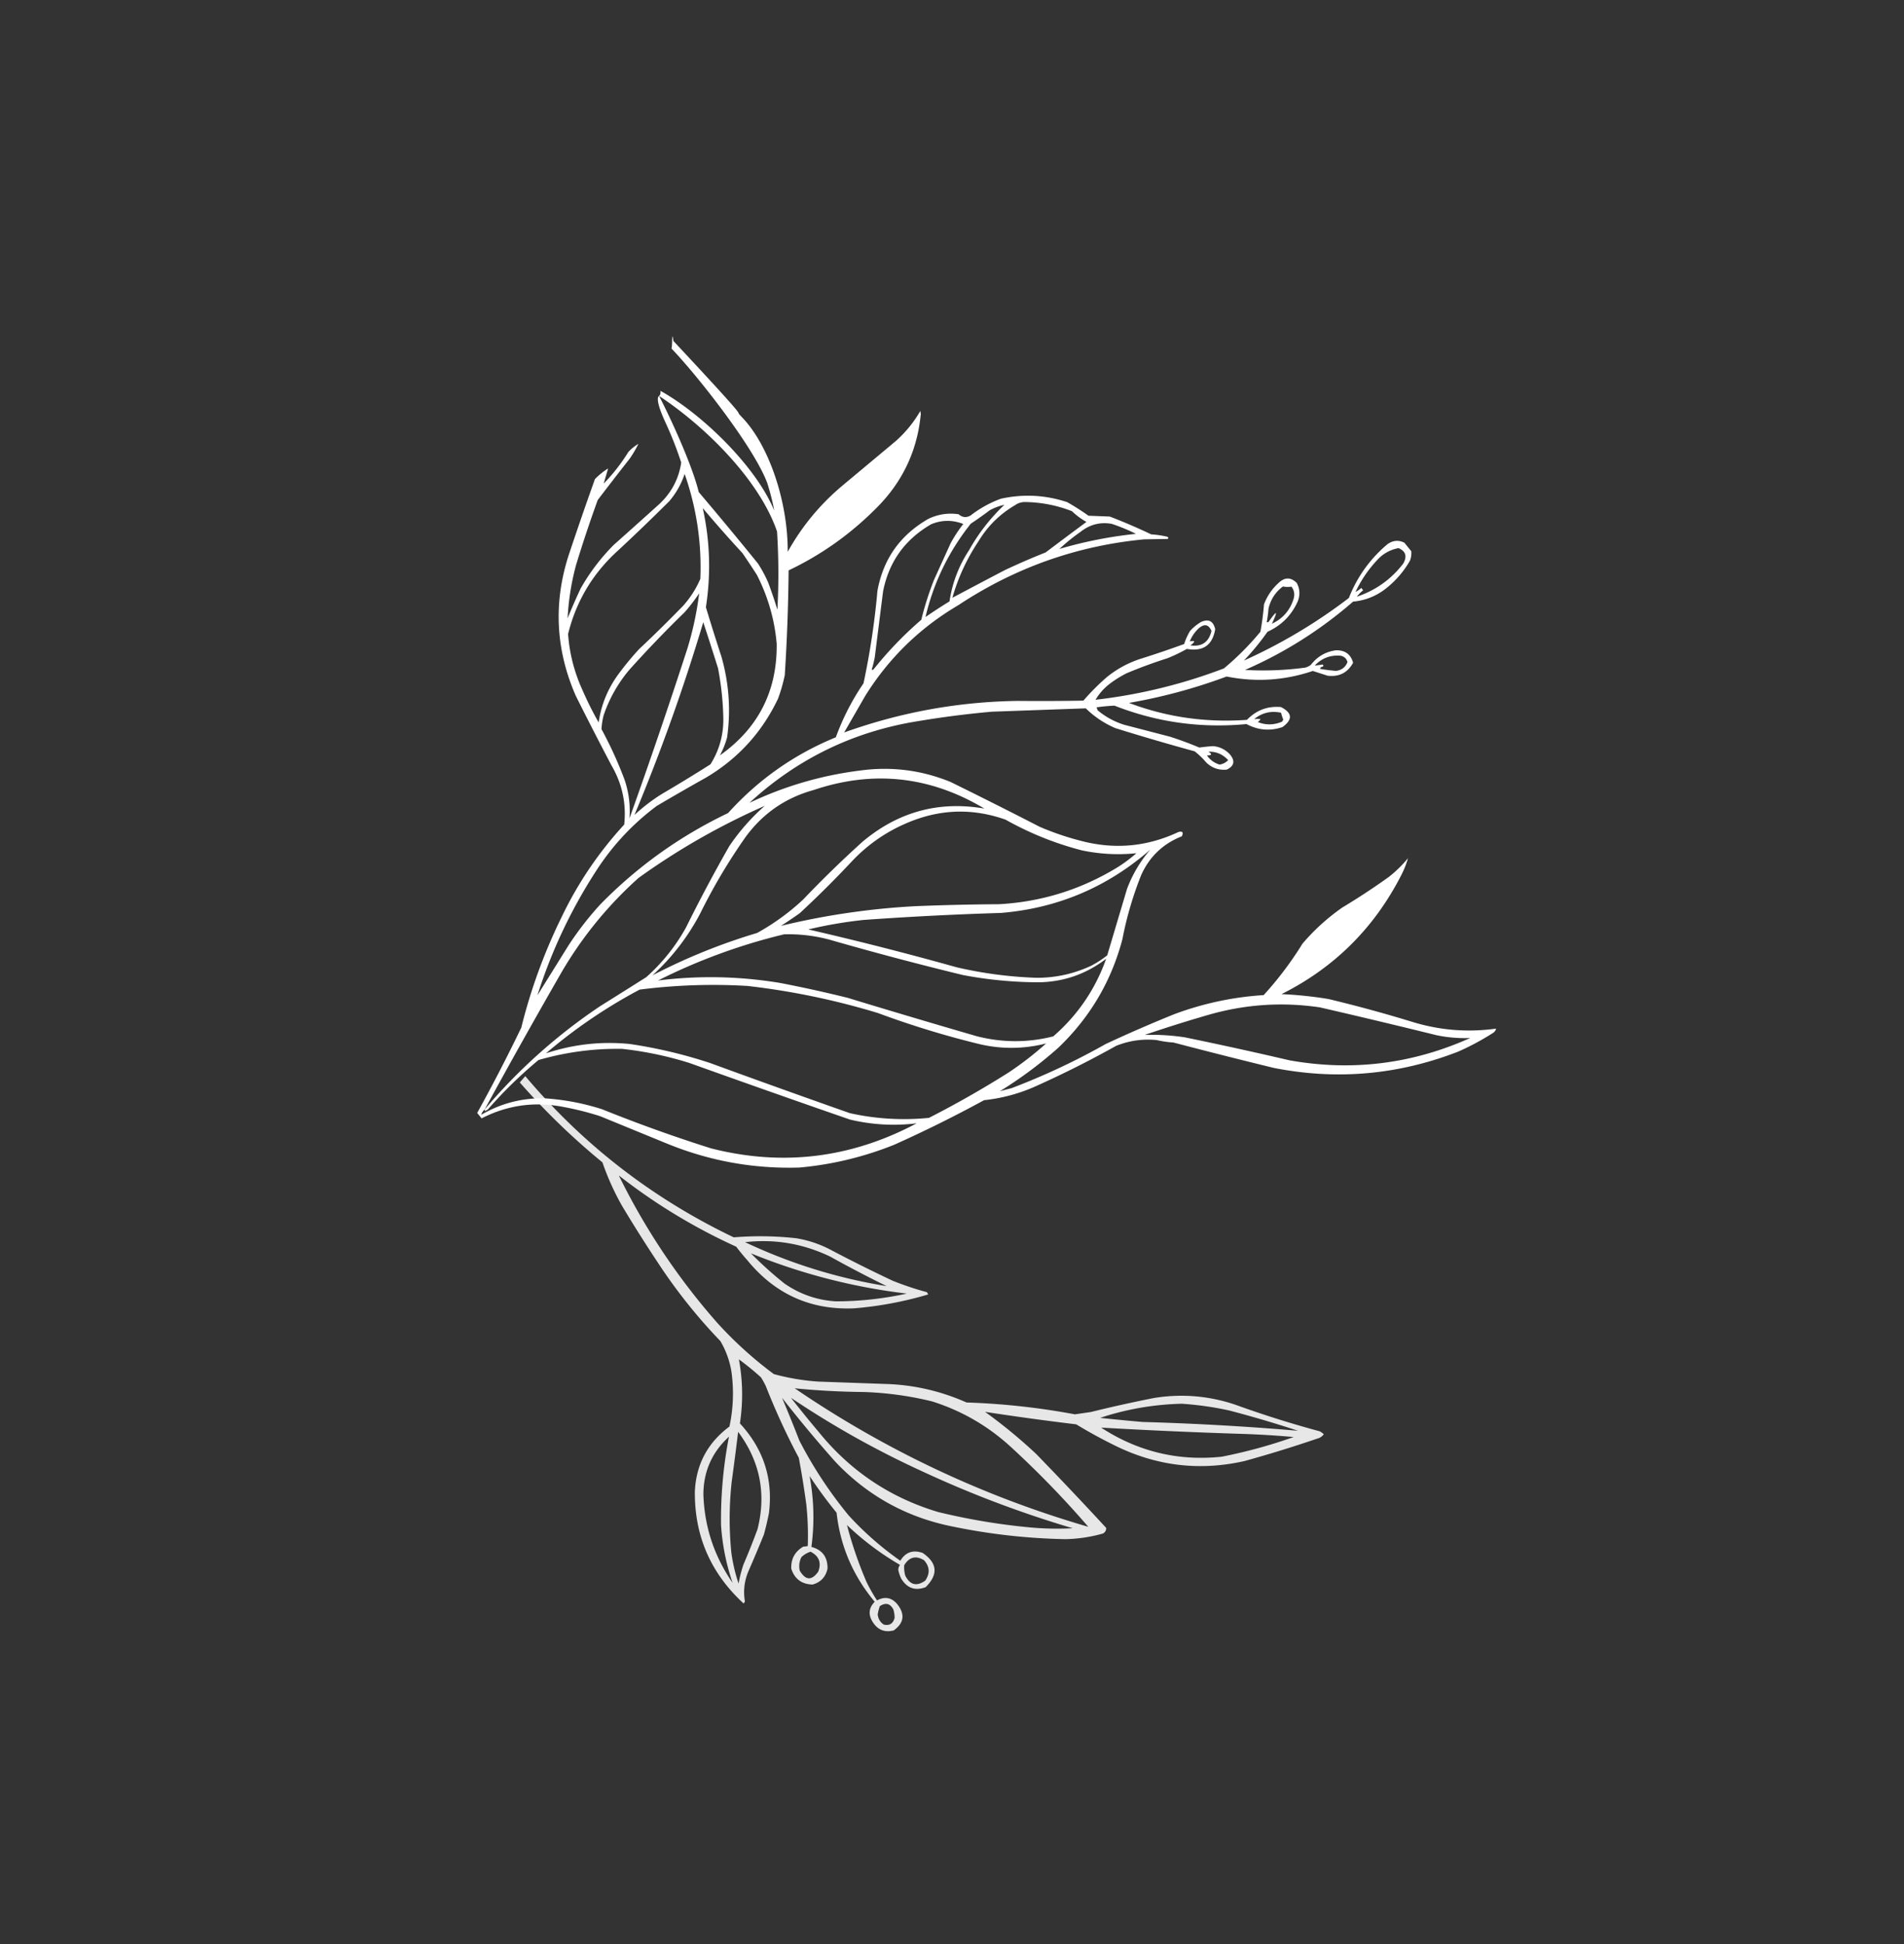 <svg width="842" height="860" fill="none" xmlns="http://www.w3.org/2000/svg"><rect width="100%" height="100%" fill="#333333" stroke="none"/><path fill-rule="evenodd" clip-rule="evenodd" d="M211.026 492.266l1.949 2.403c10.957-5.628 22.507-7.407 34.651-5.335a132.135 132.135 0 0117.769 4.37l29.831 12.229c18.676 7.608 38.107 11.105 58.293 10.489 14.409-1.298 28.377-4.657 41.903-10.077a568.641 568.641 0 0039.768-19.726 74.482 74.482 0 0023.289-6.366 447.056 447.056 0 0035.157-17.694c5.76-2.287 11.714-3.131 17.861-2.533 2.433.569 4.909.932 7.428 1.09a2619.549 2619.549 0 0044.389 11.236c27.826 5.491 54.996 3.092 81.509-7.196a113.814 113.814 0 0015.648-8.42c.607-.464.983-1.054 1.127-1.768-12.456 1.735-24.713.771-36.776-2.899a620.416 620.416 0 00-37.272-10.179 175.515 175.515 0 00-20.826-2.176c23.334-11.693 40.982-29.227 52.944-52.601a41.387 41.387 0 002.987-7.543 52.572 52.572 0 01-8.573 8.374 301.897 301.897 0 01-20.413 13.421 92.724 92.724 0 00-17.704 16.062 151.434 151.434 0 01-17.142 22.719c-13.542.851-26.719 3.664-39.532 8.439a636.279 636.279 0 00-30.285 13.176 305.016 305.016 0 01-41.633 19.532l-5.169 1.345a183.375 183.375 0 0025.897-19.29c13.948-13.376 23.369-29.36 28.263-47.953a156.044 156.044 0 018.304-28.355c3.686-8.162 9.677-13.873 17.973-17.134.799-1.759.289-2.389-1.531-1.888-13.703 6.439-27.879 7.787-42.529 4.041a123.492 123.492 0 01-18.817-6.365 2458.44 2458.44 0 00-39.407-19.828c-12.77-5.21-26-6.906-39.689-5.089-17.157 2.11-33.577 6.888-49.261 14.336 21.298-19.59 46.229-31.65 74.795-36.178a424.737 424.737 0 0132.485-4.148l41.476-1.48a42.491 42.491 0 0013.069 8.749 1052.133 1052.133 0 0035.064 10.262 33.389 33.389 0 015.14 4.937c2.564 2.463 5.597 3.513 9.098 3.15 3.256-1.594 3.747-3.795 1.475-6.602-2.049-2.268-4.588-3.528-7.618-3.781a91.994 91.994 0 00-6.035.626 152.737 152.737 0 00-13.009-4.815l-20.19-5.252a33.944 33.944 0 01-11.743-6.411l-.491-1.309a79.661 79.661 0 017.933-.742c18.783 7.358 38.243 10.072 58.381 8.142 5.112 2.734 10.407 3.182 15.885 1.345 4.627-3.329 4.412-6.284-.645-8.866-5.862-.523-10.877 1.362-15.045 5.656-18.166 1.305-35.555-1.192-52.165-7.493a241.337 241.337 0 0043.169-11.672c12.897 2.584 25.604 1.765 38.122-2.459l6.537 2.097c5.108.607 8.869-1.304 11.282-5.735-1.04-3.762-3.571-5.598-7.594-5.506-4.534.623-8.213 2.752-11.037 6.388a6.362 6.362 0 01-2.649 1.294 139.123 139.123 0 01-26.5 1.003c17.428-7.603 33.354-17.67 47.776-30.203 5.728-.543 10.822-2.681 15.282-6.416a42.708 42.708 0 009.863-11.696c.51-1.378.707-2.77.594-4.18l-3.062-3.776c-2.538-1.27-5.023-1.057-7.451.635-7.696 6.474-13.395 14.414-17.101 23.823a234.356 234.356 0 01-46.411 27.674 111.928 111.928 0 0010.443-12.735c6.143-2.797 10.589-7.255 13.338-13.375 1.134-2.815 1.001-5.552-.399-8.212-2.62-2.597-5.289-2.614-8.008-.051a24.193 24.193 0 00-6.495 9.534 119.316 119.316 0 01-1.577 12.09 122.202 122.202 0 01-16.15 16.224 234.292 234.292 0 01-56.753 13.867c1.56-2.664 3.581-4.966 6.064-6.908a47.73 47.73 0 017.734-4.848 218.575 218.575 0 0117.973-6.606 70.888 70.888 0 008.601-4.129c7.178 1.26 11.358-1.655 12.54-8.746-.852-3.602-2.941-4.658-6.268-3.168a21.739 21.739 0 00-4.806 3.897 26.188 26.188 0 00-2.654 5.85 466.887 466.887 0 01-18.733 6.37 45.987 45.987 0 00-15.477 8.281 101.74 101.74 0 00-10.355 10.388c-9.637.173-19.277.214-28.922.121-26.303.347-51.928 5.002-76.874 13.964l9.214-16.005c10.439-16.815 24.202-30.25 41.29-40.307 25.059-16.588 52.469-26.294 82.227-29.117 3.471-.056 6.933-.113 10.388-.172.334-.47.263-.792-.214-.965a41.234 41.234 0 00-7.116-1.057 251.946 251.946 0 00-18.344-7.887l-9.39-.353a106.46 106.46 0 00-9.427-6.012c-9.634-3.205-19.428-3.705-29.381-1.499a49.843 49.843 0 00-13.343 7.405c-1.891 1.059-3.653.875-5.284-.552-4.661-.692-9.131-.007-13.413 2.055-12.474 7.173-19.974 17.806-22.5 31.9a339.257 339.257 0 01-6.152 40.836 106.985 106.985 0 00-12.234 23.86c-18.416 7.55-34.3 18.722-47.65 33.515-21.248 10.148-40.096 23.628-56.544 40.441a140.83 140.83 0 00-14.168 18.316c-4.562 7.325-9.093 14.603-13.594 21.833 6.352-20.061 15.34-38.918 26.964-56.572 7.045-10.538 15.637-19.591 25.776-27.159 7.195-4.25 14.438-8.416 21.731-12.499 14.23-8.433 24.875-20.099 31.937-34.999a72.966 72.966 0 002.969-10.373 851.915 851.915 0 001.697-46.329c14.306-6.812 27.086-15.846 38.34-27.103 11.911-11.669 18.618-25.737 20.12-42.204a4.203 4.203 0 01-.181-1.276c-2.85 4.979-6.456 9.421-10.818 13.324l-23.41 19.551c-10.028 8.368-18.178 18.201-24.45 29.497.125-21.924-8.15-46.848-20.004-59.298-5.583-5.864 8.339 7.606-30.536-33.956-.792-5.603-.354 2.179-.869 3.323 11.619 12.125 36.45 43.661 42.339 59.446a101.211 101.211 0 013.118 12.266c-8.047-19.589-31.984-42.795-50.352-52.995 0 0 .323 1.526-.593 2.269 20.282 13.368 44.312 36.983 52.179 59.968.719 11.506.772 23.033.158 34.581-1.229-4-2.589-8.018-4.083-12.053a61.342 61.342 0 00-4.472-8.323 1796.377 1796.377 0 00-26.231-31.649c-2.781-11.569-12.064-31.967-17.551-42.524-.974.636-.934 3.572 2.854 11.765a161.833 161.833 0 016.949 17.695c-1.088 7.257-4.35 13.41-9.784 18.459a4906.712 4906.712 0 01-20.107 18.01 90.858 90.858 0 00-14.576 19.217 258.238 258.238 0 00-5.781 13.222 112.634 112.634 0 013.711-23.494 578.479 578.479 0 019.613-28.847 1536.269 1536.269 0 0114.168-18.316 50.944 50.944 0 003.823-6.514 18.782 18.782 0 00-4.463 3.619 81.24 81.24 0 01-10.884 13.946l1.958-6.709a32.077 32.077 0 00-5.836 4.732 1615.118 1615.118 0 00-11.719 33.969c-6.696 21.027-5.606 41.67 3.271 61.931a1702.143 1702.143 0 0015.663 30.545c4.818 8.21 6.728 16.998 5.729 26.366a165.627 165.627 0 00-27.483 40.492c-7.818 15.871-13.83 32.316-18.037 49.335a755.137 755.137 0 01-19.495 37.713zm194.342 4.592c-9.91 1.218-19.75.661-29.52-1.67a7081.98 7081.98 0 01-70.917-25.006 155.27 155.27 0 00-29.826-6.258c-12.513-.207-24.835 1.439-36.966 4.936a195.53 195.53 0 00-22.394 21.856l-1.341.803a1.001 1.001 0 00-.074-.793 4.764 4.764 0 00-1.504 2.356c8.758-5.107 18.176-7.527 28.254-7.26 8.658.586 17.078 2.2 25.261 4.838a655.376 655.376 0 0048.157 17.286c31.575 8.035 61.865 4.338 90.87-11.088zm-191.038-6.132a245.92 245.92 0 0151.125-45.721 4706.2 4706.2 0 0020.348-12.8 83.95 83.95 0 0017.527-21.894 700.375 700.375 0 0119.16-36.019 92.819 92.819 0 0115.691-17.843 306.368 306.368 0 00-55.807 31.877c-13.415 12.019-24.702 25.818-33.862 41.397a3173.82 3173.82 0 00-34.182 61.003zm27.102-24.821c12.05-4.014 24.397-5.395 37.041-4.143a211.54 211.54 0 0135.57 8.429 5391.05 5391.05 0 0061.787 22.167 109.695 109.695 0 0034.976 2.083 440.05 440.05 0 0035.416-20.182 147.663 147.663 0 0016.414-12.739c-9.602 2.455-19.253 2.599-28.954.431a401.748 401.748 0 01-45.373-13.853 323.737 323.737 0 00-57.82-12.01 256.642 256.642 0 00-47.618 1.623 229.852 229.852 0 00-41.439 28.194zM435.31 357.64c-24.015-14.344-49.182-17.078-75.501-8.202-12.353 3.403-22.34 10.268-29.961 20.595a254.776 254.776 0 00-20.208 34.025 100.043 100.043 0 01-21.081 27.335 262.646 262.646 0 0146.263-18.734 102.061 102.061 0 0020.404-14.837 488.835 488.835 0 0126.235-25.54c15.783-13.236 33.732-18.117 53.849-14.642zm-144.32 76.049c17.985-2.266 36.015-1.902 54.09 1.095a581.193 581.193 0 0129.794 6.569 4411.014 4411.014 0 0056.989 16.952c11.337 2.917 22.646 2.947 33.928.088 10.8-9.396 18.594-20.837 23.382-34.322-8.777 6.733-18.671 10.204-29.683 10.411a182.619 182.619 0 01-33.602-3.197 1455.898 1455.898 0 01-58.707-15.56 69.155 69.155 0 00-20.482-2.454 257.836 257.836 0 00-55.709 20.418zm-12.62-71.705a2657.925 2657.925 0 0025.6-75.097 142.628 142.628 0 005.224-24.436 85.052 85.052 0 01-6.366 8.291 515.575 515.575 0 00-24.681 25.702c-4.962 5.959-8.692 12.587-11.19 19.884a31.76 31.76 0 00-.96 6.184 177.285 177.285 0 0110.225 22.436c1.871 5.571 2.587 11.25 2.148 17.036zm32.633-86.775a853.717 853.717 0 01-30.434 85.276 78.792 78.792 0 0112.295-9.399 715.044 715.044 0 0021.313-13.014c3.834-6.089 5.734-12.751 5.701-19.986a128.871 128.871 0 00-2.357-22.556 1659.414 1659.414 0 00-6.518-20.321zm-8.231-65.59c-1.463 4.42-3.715 8.427-6.754 12.02a927.878 927.878 0 01-22.362 21.545c-11.343 10.158-18.82 22.574-22.431 37.25.61 8.518 2.689 16.695 6.236 24.532a153.862 153.862 0 007.274 14.586c1.168-8.08 4.237-15.405 9.209-21.976a132.134 132.134 0 018.629-10.411 601.585 601.585 0 0019.615-19.318 43.979 43.979 0 007.516-11.784c.648-15.857-1.663-31.338-6.932-46.444zm42.591 199.899a325.696 325.696 0 0159.513-8.708c12.276-.499 24.561-.787 36.855-.863 18.754-1.026 36.183-6.432 52.285-16.22a63.947 63.947 0 008.518-6.337 77.789 77.789 0 01-24.064-1.257c-11.792-3.031-23.05-7.559-33.775-13.584-14.631-5.187-29.135-4.713-43.512 1.424-9.311 3.938-17.442 9.582-24.394 16.934a455.432 455.432 0 01-23.145 23.034 209.558 209.558 0 01-8.281 5.577zm12.09 1.577a1461.858 1461.858 0 0165.651 16.757 182.264 182.264 0 0035.338 4.635c8.408.029 16.449-1.749 24.124-5.336a45.188 45.188 0 007.08-4.602l8.712-29.256a57.018 57.018 0 0110.309-17.462c-19.009 16.593-41.037 25.919-66.083 27.975-20.24.609-40.459 1.639-60.654 3.091a194.682 194.682 0 00-24.477 4.198zm-39.092-76.985c17.001-12.037 25.372-28.497 25.113-49.381-.941-10.712-3.86-20.863-8.76-30.452a365.766 365.766 0 00-6.379-9.622 584.736 584.736 0 01-17.56-19.903c3.205 14.486 3.669 29.094 1.392 43.823a933.033 933.033 0 006.839 21.768c3.372 11.78 4.221 23.705 2.547 35.774a37.644 37.644 0 01-3.192 7.993zm187.875 123.638a99.036 99.036 0 0117.644 1.057 1780.98 1780.98 0 0146.384 10.188c27.631 4.924 54.264 1.63 79.903-9.877a60.326 60.326 0 01-14.952-1.248 3487.8 3487.8 0 00-51.506-12.294c-16.678-2.473-33.134-1.364-49.368 3.326a622.932 622.932 0 00-28.105 8.848zm-120.753-161.56c.247.14.511.115.793-.074a163.129 163.129 0 0121.151-21.986 135.63 135.63 0 015.613-17.639l7.349-16.2a62.245 62.245 0 015.604-8.528c-4.74-1.858-9.457-1.827-14.15.093-11.672 6.727-18.785 16.668-21.34 29.822l-3.675 29.154a46.43 46.43 0 01-1.345 5.358zm23.8-23.28a225.72 225.72 0 0110.619-6.904c1.198-8.15 4.082-15.705 8.652-22.663a84.094 84.094 0 0115.607-20.051 22.798 22.798 0 00-6.542 2.459 167.46 167.46 0 01-8.313 5.887c-9.781 12.314-16.455 26.071-20.023 41.272zm11.886-8.5a3904.164 3904.164 0 0123.113-12.196 301.956 301.956 0 0118.102-7.85 3182.948 3182.948 0 0118.066-13.51 31.434 31.434 0 01-6.416-4.755 59.047 59.047 0 00-20.632-4.041c-1.665-.036-3.181.434-4.546 1.41-6.714 3.931-12.086 9.235-16.117 15.913-5.191 7.775-9.047 16.119-11.57 25.029zm113.237 68.078c1.724 1.078 1.509 1.632-.645 1.66 1.371 1.97 3.221 3.315 5.549 4.037 1.477-.216 2.75-.869 3.818-1.958-2.357-2.589-5.265-3.835-8.722-3.739zm-32.04-96.359a84.944 84.944 0 00-10.694-4.417c-5.13-.912-9.758.28-13.885 3.577a80.656 80.656 0 00-9.27 7.516 188.063 188.063 0 0133.849-6.676zm24.069 49.334c5.039.704 8.143-1.433 9.311-6.411-1.28-2.916-3.181-3.272-5.701-1.067a15.743 15.743 0 00-3.897 5.72c2.46-.518 2.556.068.287 1.758zm29.766 33.904c3.558 1.417 7.124 1.37 10.699-.139.293-.299.486-.645.58-1.039a16.76 16.76 0 01-.952-2.928c-4.462-.97-8.436-.023-11.923 2.84.939-.14 1.883-.146 2.83-.019a3.72 3.72 0 01-1.234 1.285zm3.99-44.203c.247.139.511.114.793-.074 3.795-5.426 4.292-5.165 1.489.784 4.879-2.264 8.098-6.013 9.66-11.246.48-1.945.135-3.657-1.035-5.136-1.25.184-2.505.158-3.763-.079-3.279 2.455-5.397 5.69-6.355 9.706a58.674 58.674 0 01-.789 6.045zm21.248 19.188a26.377 26.377 0 003.345-.436c.477.173.548.495.214.965-.712.035-1.112.36-1.202.974 2.305.398 4.631.694 6.978.886 2.487-.288 4.193-1.576 5.117-3.864-.348-1.452-1.297-2.39-2.849-2.812-4.533-.461-8.4.968-11.603 4.287zm18.576-30.425c8.351-2.803 15.198-7.691 20.543-14.665 1.794-3.219 1.088-5.493-2.116-6.82-3.845.732-7.076 2.593-9.696 5.586a54.039 54.039 0 00-9.297 13.797 11.008 11.008 0 002.542-1.776l.835 1.03a18.509 18.509 0 00-2.811 2.848z" fill="#FEFFFE"/><path opacity=".88" fill-rule="evenodd" clip-rule="evenodd" d="M229.867 478.783l2.427-2.801c25.614 30.374 56.343 54.144 92.187 71.31a144.43 144.43 0 0127.613.392 49.902 49.902 0 0114.526 4.742 684.303 684.303 0 0028.062 14.021 130.32 130.32 0 0015.207 5.088l.598 1.008a161.3 161.3 0 01-32.795 6.152c-19.22.81-34.966-6.297-47.236-21.321a97.271 97.271 0 01-4.892-5.955 255.63 255.63 0 01-51.905-31.497 295.964 295.964 0 0043.541 65.197 173.502 173.502 0 0025 22.647 99.4 99.4 0 0019.679 3.323l29.499 1.045c12.497.344 24.515 3.076 36.053 8.196a315.306 315.306 0 0147.927 5.245l7.02-1.026a608.75 608.75 0 0127.931-6.199c12.219-1.979 24.2-.996 35.941 2.949a464.369 464.369 0 0037.359 11.78c.672.34 1.273.779 1.802 1.317a4.992 4.992 0 01-2.884 1.913 562.837 562.837 0 01-32.132 9.915c-19.929 4.519-39.098 2.21-57.505-6.926A213.98 213.98 0 01475.937 630a1233.416 1233.416 0 01-40.328-5.525 228.21 228.21 0 0122.61 18.614 1772.348 1772.348 0 0130.975 32.729c.021 1.074-.445 1.896-1.401 2.464a65.316 65.316 0 01-16.635 2.502 270.47 270.47 0 01-50.056-5.619c-20.26-4.071-37.493-13.612-51.699-28.621a584.328 584.328 0 01-23.562-28.267 628.45 628.45 0 017.655 18.895 186.715 186.715 0 0021.808 33.121 138.86 138.86 0 0022.843 20.042c2.288-3.786 5.577-4.941 9.868-3.463 6.536 4.463 6.985 9.51 1.344 15.141-4.575 1.733-8.166.501-10.773-3.696a16.653 16.653 0 01-1.326-3.846 3.462 3.462 0 01.757-2.287 124.627 124.627 0 01-23.46-17.634 176.275 176.275 0 008.626 25.13 76.008 76.008 0 004.658 8.206c3.399-1.863 6.371-1.331 8.916 1.596 3.567 4.48 3.057 8.37-1.531 11.669-4.125 1.041-7.287-.31-9.485-4.052-1.843-3.142-1.479-6.015 1.092-8.616-9.605-11.484-15.229-24.613-16.869-39.385a198.317 198.317 0 01-11.931-16.225c1.93 10.444 2.195 20.89.794 31.339 4.838 1.307 7.212 4.51 7.123 9.606-.794 3.685-2.99 6.031-6.591 7.039-4.769-.109-7.912-2.424-9.428-6.946-.203-4.357 1.577-7.638 5.339-9.839a7.38 7.38 0 001.951-.271 129.817 129.817 0 00-.663-18.474 407.31 407.31 0 00-3.305-20.519 307.283 307.283 0 01-14.619-31.796 39.99 39.99 0 00-2.11-3.79 120.712 120.712 0 00-9.765-7.972c1.738 9.45 1.888 18.897.449 28.342 10.469 11.32 14.744 24.588 12.827 39.805a138.605 138.605 0 01-2.222 9.354 687.42 687.42 0 01-6.963 16.523c-1.708 4.218-2.187 8.544-1.438 12.976a1.828 1.828 0 01-.588.962c-14.551-13.387-21.73-29.907-21.537-49.56.567-11.954 5.664-21.514 15.291-28.679 1.714-7.963 2.013-16.041.895-24.234a38.894 38.894 0 00-4.91-13.573 239.38 239.38 0 01-27.708-34.801 617.284 617.284 0 01-15.702-24.888 113.66 113.66 0 01-8.738-19.342 309.27 309.27 0 01-36.548-35.352zm99.627 70.647c13.106-1.498 25.649.627 37.63 6.376a552.491 552.491 0 0024.972 13.059c-21.733-3.509-42.601-9.987-62.602-19.435zm71.508 22.74a146.608 146.608 0 01-31.413 3.426c-8.243-.514-15.786-3.127-22.629-7.841a167.324 167.324 0 01-14.88-13.387c22.263 9.06 45.237 14.993 68.922 17.802zM323.97 700.101c-8.157-11.806-12.461-24.854-12.912-39.143.058-10.152 3.83-18.654 11.314-25.504a192.106 192.106 0 00-3.509 39.134 98.013 98.013 0 005.107 25.513zm2.651.336a74.917 74.917 0 01-3.221-13.826 151.647 151.647 0 01.149-31.011 1506.273 1506.273 0 002.875-22.274c9.651 12.967 12.514 27.3 8.589 42.998a303.669 303.669 0 01-6.236 15.683 57.216 57.216 0 00-2.156 8.43zm24.83-86.37a345.668 345.668 0 0030.461 1.633 146.797 146.797 0 0130.246 4.145c13.201 4.157 24.895 10.94 35.083 20.35a422.093 422.093 0 0134.036 35.137c-46.494-13.52-89.769-33.942-129.826-61.265zm122.909 61.891c-6.27.337-12.54.215-18.811-.364a282.71 282.71 0 01-40.683-6.814c-21.32-6.376-38.982-18.25-52.987-35.623a505.265 505.265 0 01-12.099-14.898 408.312 408.312 0 0057.749 32.392 481.126 481.126 0 0066.831 25.307zM354.421 688.73a10.259 10.259 0 014.033-2.39c3.756 1.92 4.885 4.86 3.389 8.822-2.892 4.055-5.618 3.9-8.178-.467-.456-2.106-.204-4.095.756-5.965zm45.444 3.584c2.247-3.657 5.172-4.392 8.775-2.203 2.524 2.848 2.695 5.857.514 9.027-3.814 2.674-6.758 1.921-8.832-2.259a13.556 13.556 0 01-.457-4.565zm-10.791 18.111c2.605-1.724 4.612-1.211 6.021 1.54.348 1.18.522 2.394.523 3.641-.687 2.553-2.28 3.542-4.78 2.968-1.612-1.069-2.508-2.581-2.688-4.537.208-1.259.516-2.463.924-3.612zm184.93-77.579a1193.708 1193.708 0 00-68.717-3.892 1055.602 1055.602 0 01-18.783-1.81c11.614-3.866 23.637-5.951 36.072-6.255a141.026 141.026 0 0120.967 2.968 505.656 505.656 0 0130.461 8.989zm-87.061-1.399a2397.361 2397.361 0 0062.331 2.772c7.646.25 15.255.713 22.825 1.39a225.801 225.801 0 01-31.824 8.711c-19.26 2.021-37.037-2.27-53.332-12.873z" fill="#FEFFFE"/></svg>